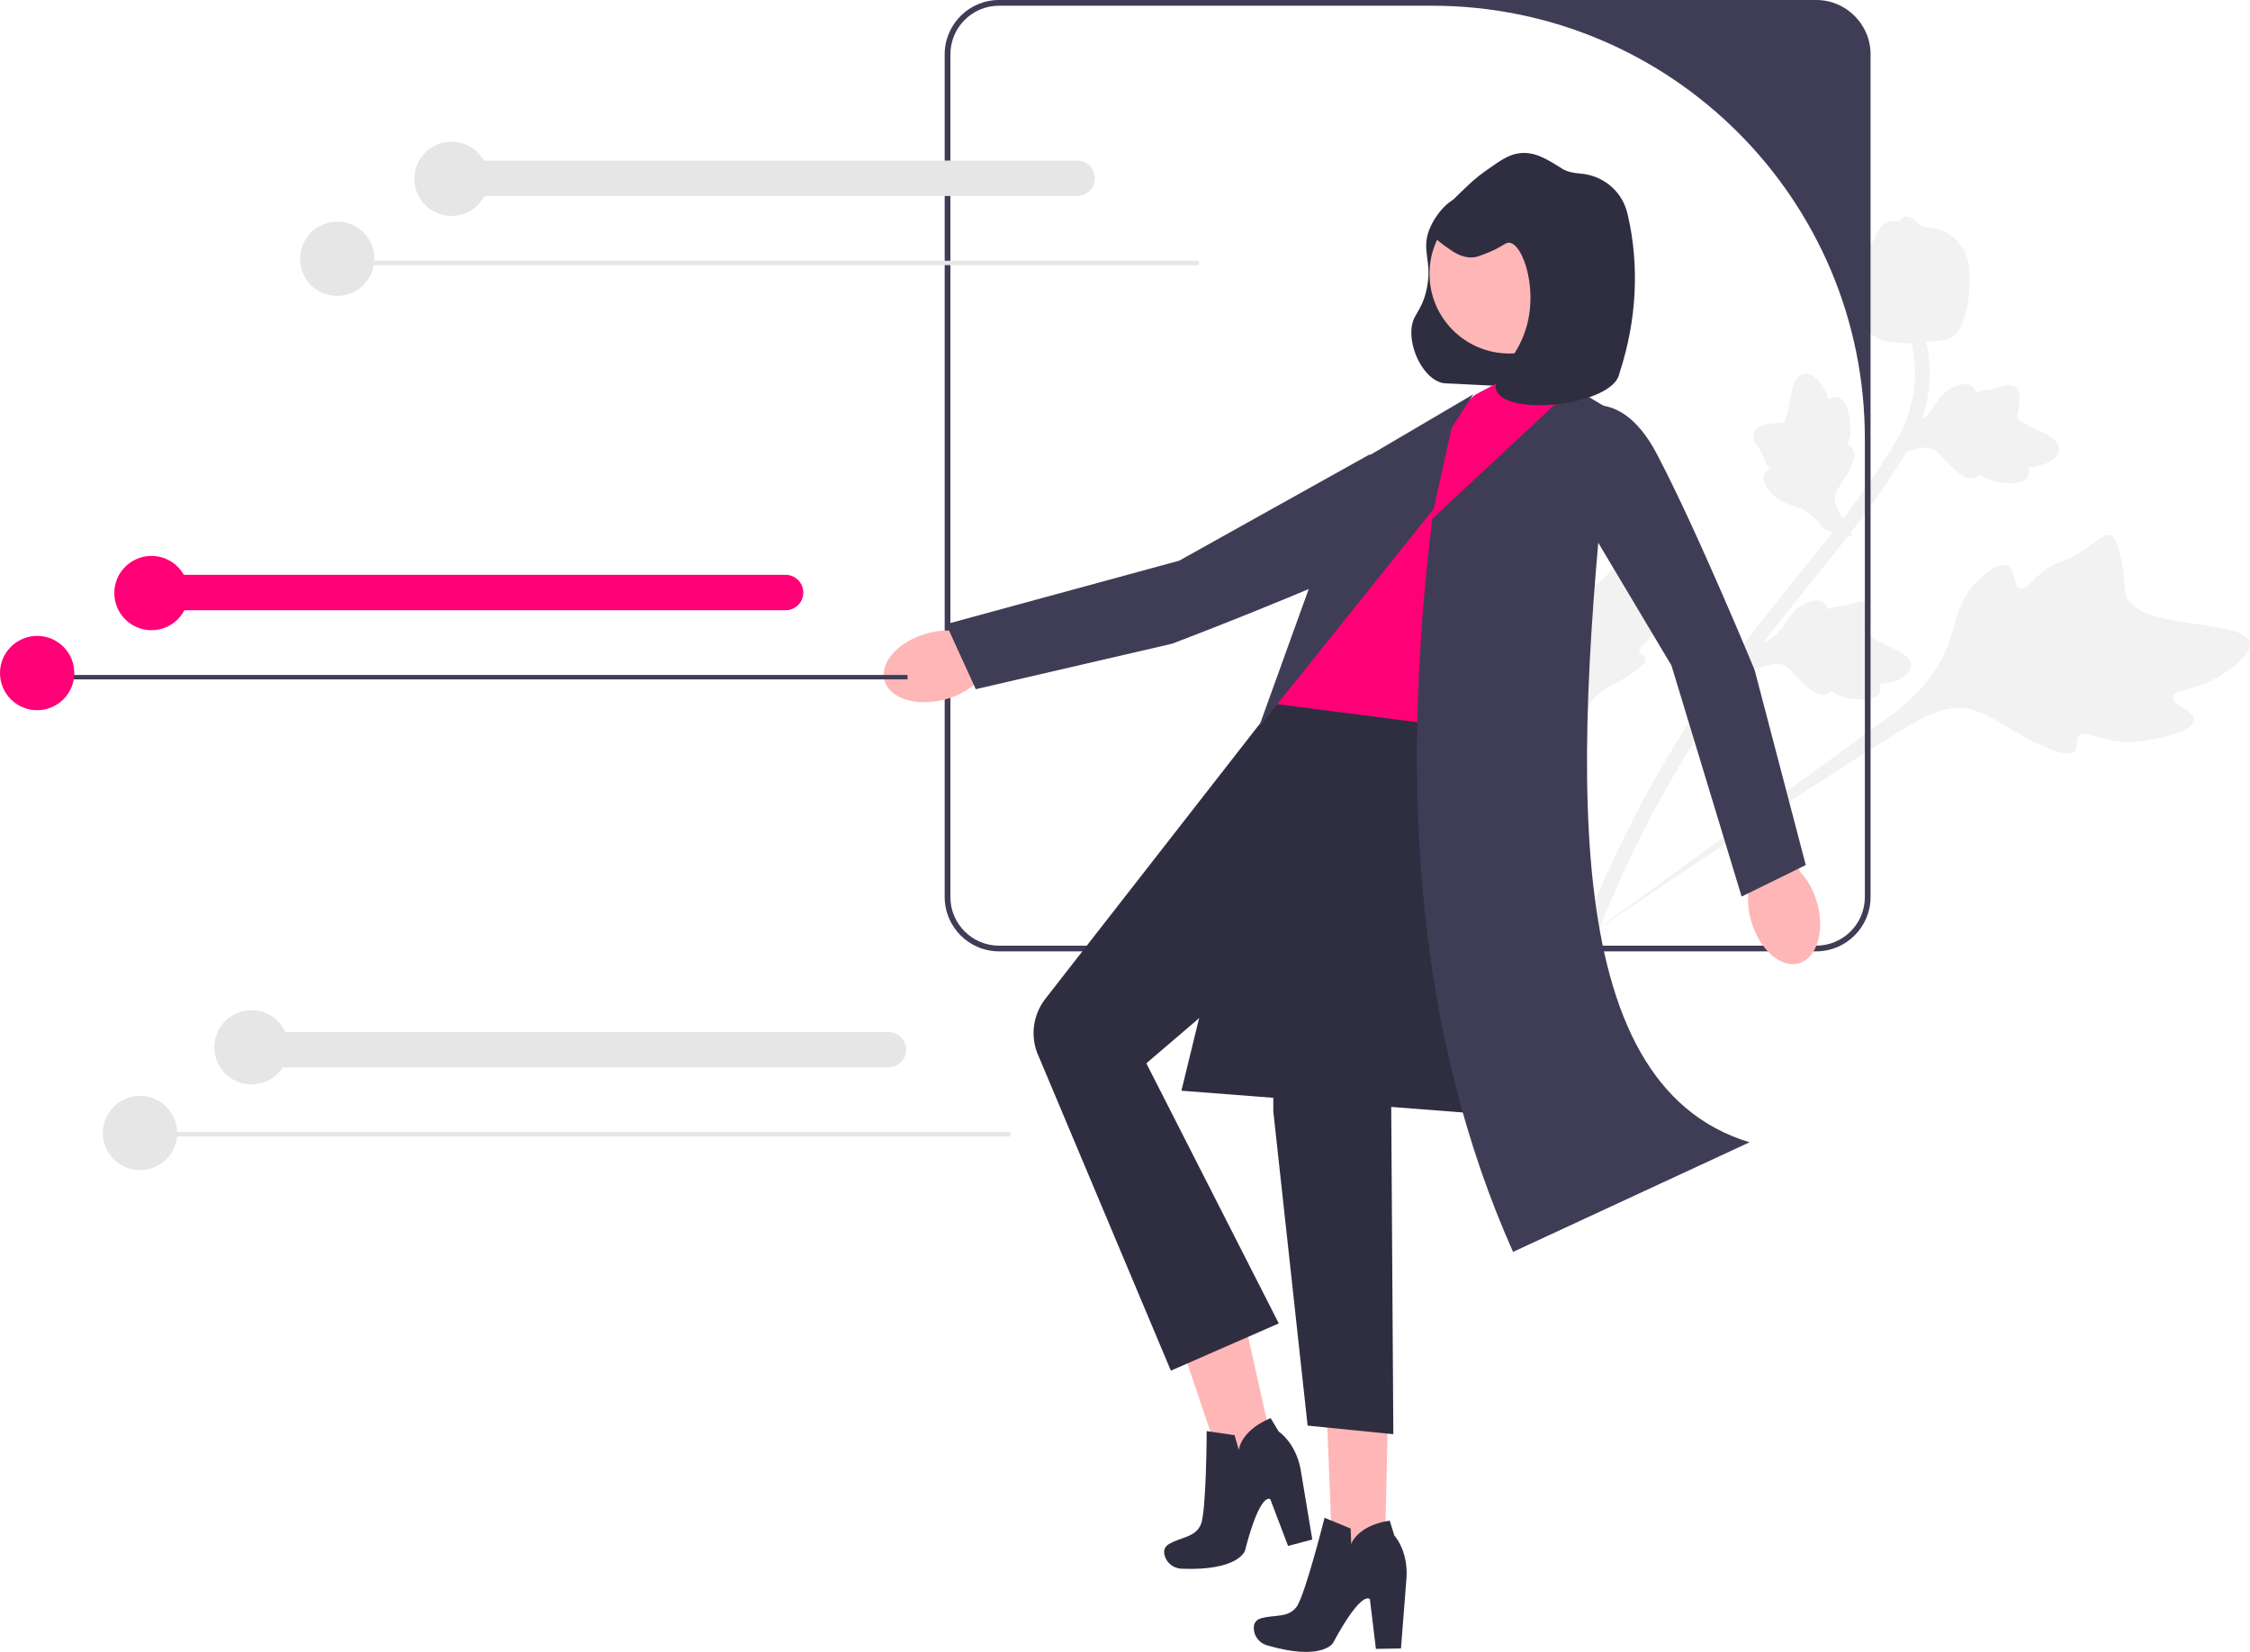 <svg xmlns="http://www.w3.org/2000/svg" width="787.361" height="578.211" viewBox="0 0 787.361 578.211" xmlns:xlink="http://www.w3.org/1999/xlink"><g><path d="M767.741,251.996c.22-3.362-7.668-5.003-7.31-7.946,.357-2.932,8.313-2.322,16.723-7.618,1.517-.955,11.074-6.973,10.142-11.488-1.767-8.558-39.665-4.19-43.353-16.64-.81-2.732-.058-6.565-2.29-15.152-.888-3.416-1.625-5.189-3.131-5.749-2.137-.794-3.953,1.549-9.198,5.01-7.865,5.191-9.303,3.567-14.947,8.141-4.19,3.395-5.598,6.073-7.422,5.533-2.581-.764-1.428-6.619-4.384-8.048-3.016-1.458-8.275,2.677-11.498,6.262-6.047,6.729-6.674,13.473-8.684,19.639-2.185,6.701-7.025,15.852-19.032,25.275l-109.61,79.788c23.074-15.973,87.601-58.887,112.741-74.039,7.258-4.374,14.88-8.632,23.201-6.673,8.011,1.885,15.705,9.305,28.622,14.228,1.508,.575,5.728,2.122,7.628,.318,1.571-1.491,.125-3.914,1.571-5.328,1.939-1.897,6.114,.923,12.956,1.889,4.825,.681,8.523,.094,11.703-.411,.959-.152,15.281-2.516,15.573-6.991l-0-0Z" fill="#f2f2f2"/><path d="M582.539,206.675c-1.587-1.078-4.668,2.32-6.009,1.295-1.336-1.021,1.259-4.75,1.086-10.406-.031-1.02-.227-7.447-2.712-8.293-4.71-1.602-13.501,18.259-20.676,16.477-1.575-.391-3.239-1.866-8.098-3.248-1.933-.55-3.016-.699-3.725-.122-1.006,.82-.381,2.387-.195,5.96,.278,5.358-.933,5.595-.317,9.685,.458,3.036,1.366,4.5,.574,5.239-1.12,1.047-3.661-1.209-5.215-.171-1.586,1.059-1.074,4.834-.244,7.45,1.558,4.91,4.687,7.163,7.133,9.929,2.658,3.006,5.753,8.022,6.914,16.634l7.534,76.819c-1.182-15.934-3.627-59.986-3.809-76.697-.053-4.824,.057-9.794,3.419-13.313,3.237-3.388,9.099-5.023,15.241-9.943,.717-.574,2.694-2.199,2.357-3.652-.279-1.201-1.885-1.191-2.162-2.308-.371-1.499,2.217-2.734,4.665-5.814,1.726-2.171,2.505-4.156,3.175-5.863,.202-.514,3.174-8.226,1.062-9.661l-0,0Z" fill="#f2f2f2"/><path d="M609.258,235.387l4.876-9.165,.878-.347c4.06-1.603,7.083-3.813,8.99-6.571,.303-.438,.584-.892,.87-1.354,1.134-1.832,2.543-4.109,5.456-5.894,1.628-.992,5.715-3.072,8.158-.795,.663,.605,.987,1.322,1.138,2.005,.129-.056,.26-.111,.401-.172,1.735-.713,2.787-.808,3.801-.899,.779-.07,1.582-.142,3.075-.593,.655-.198,1.195-.395,1.649-.561,1.378-.499,3.1-1.04,4.71,.092,1.678,1.27,1.604,3.327,1.556,4.688-.085,2.429-.434,3.984-.666,5.014-.086,.376-.18,.801-.183,.95-.004,1.205,5.066,3.548,6.969,4.441,4.284,1.992,7.991,3.716,7.701,7.08-.206,2.407-2.506,4.201-7.028,5.469-1.408,.394-2.713,.533-3.822,.582,.358,.777,.521,1.703,.144,2.725h0c-.895,2.418-4.085,3.271-9.483,2.544-1.343-.177-3.146-.422-5.249-1.385-.99-.455-1.813-.964-2.509-1.41-.285,.385-.67,.749-1.211,1.024-1.592,.812-3.481,.423-5.591-1.239-2.346-1.794-4.031-3.631-5.52-5.248-1.301-1.41-2.425-2.621-3.517-3.266-2.043-1.17-4.596-.642-7.723,.169l-7.87,2.115-0-0Z" fill="#f2f2f2"/><path d="M648.391,187.738l-10.102-2.392-.558-.761c-2.58-3.52-5.485-5.884-8.636-7.029-.501-.182-1.011-.338-1.531-.498-2.059-.632-4.62-1.417-7.085-3.782-1.373-1.323-4.421-4.749-2.838-7.69,.417-.795,1.029-1.29,1.651-1.61-.087-.111-.174-.224-.268-.345-1.13-1.498-1.489-2.491-1.834-3.448-.266-.735-.539-1.495-1.353-2.824-.357-.583-.686-1.055-.961-1.453-.833-1.206-1.793-2.735-1.105-4.579,.803-1.945,2.811-2.395,4.14-2.694,2.372-.534,3.963-.591,5.019-.628,.386-.013,.82-.029,.965-.064,1.166-.302,2.147-5.8,2.528-7.868,.84-4.649,1.568-8.672,4.895-9.245,2.381-.412,4.699,1.358,7.073,5.41,.738,1.262,1.203,2.49,1.533,3.55,.661-.544,1.515-.936,2.6-.831h0c2.566,.253,4.2,3.121,4.866,8.527,.169,1.344,.39,3.151-.009,5.429-.189,1.073-.472,1.998-.728,2.785,.444,.178,.894,.458,1.298,.912,1.189,1.334,1.293,3.26,.22,5.722-1.14,2.724-2.489,4.82-3.676,6.671-1.034,1.616-1.92,3.011-2.267,4.231-.613,2.273,.545,4.608,2.122,7.428l4.042,7.076-0-0Z" fill="#f2f2f2"/><path d="M661.142,159.633l4.876-9.165,.878-.347c4.06-1.603,7.083-3.813,8.99-6.571,.303-.438,.584-.892,.87-1.354,1.134-1.832,2.543-4.109,5.456-5.894,1.628-.992,5.715-3.072,8.158-.795,.663,.605,.987,1.322,1.138,2.005,.129-.056,.26-.111,.401-.172,1.735-.713,2.787-.808,3.801-.899,.779-.07,1.582-.142,3.075-.593,.655-.198,1.195-.395,1.649-.561,1.378-.499,3.1-1.04,4.71,.092,1.678,1.27,1.604,3.327,1.556,4.688-.085,2.429-.434,3.984-.666,5.014-.086,.376-.18,.801-.183,.95-.004,1.205,5.066,3.548,6.969,4.441,4.284,1.992,7.991,3.716,7.701,7.08-.206,2.407-2.506,4.201-7.028,5.469-1.408,.394-2.713,.533-3.822,.582,.358,.777,.521,1.703,.144,2.725h0c-.895,2.418-4.085,3.271-9.483,2.544-1.343-.177-3.146-.422-5.249-1.385-.99-.455-1.813-.964-2.509-1.41-.285,.385-.67,.749-1.211,1.024-1.592,.812-3.481,.423-5.591-1.239-2.346-1.794-4.031-3.631-5.52-5.248-1.301-1.41-2.425-2.621-3.517-3.266-2.043-1.17-4.596-.642-7.723,.169l-7.87,2.115-0-0Z" fill="#f2f2f2"/><path d="M556.692,330.817l-1.018-2.34,.979-2.355-.979,2.355-2.243-1.186c.099-.216,.29-.737,.596-1.548,1.676-4.443,6.77-17.969,16.895-37.83,7.068-13.864,15.099-27.595,23.871-40.817,8.786-13.243,16.205-22.743,22.166-30.38,4.497-5.759,8.877-11.176,13.148-16.451,11.404-14.095,22.175-27.409,32.019-43.575,2.199-3.608,6.774-11.12,7.821-21.729,.607-6.154-.056-12.44-1.976-18.682l4.88-1.5c2.115,6.895,2.846,13.856,2.172,20.688-1.161,11.763-6.146,19.948-8.54,23.881-10.018,16.451-20.894,29.893-32.409,44.123-4.252,5.257-8.616,10.649-13.094,16.385-5.906,7.566-13.26,16.984-21.933,30.057-8.669,13.063-16.6,26.627-23.582,40.315-9.996,19.611-15.014,32.936-16.662,37.314-.882,2.337-1.066,2.826-2.111,3.276l0-0Z" fill="#f2f2f2"/><path d="M655.672,117.678c-.173-.118-.344-.242-.513-.375-3.452-2.648-5.301-7.066-5.5-13.132-.089-2.85,.684-5.503,2.224-10.794,.236-.816,1.481-4.927,4.016-10.02,1.655-3.329,2.578-4.562,3.949-5.272,1.524-.792,3.201-.923,4.82-.677,.222-.439,.55-.825,1.015-1.129,1.919-1.264,3.668,.273,4.624,1.09,.477,.423,1.069,.956,1.797,1.4,1.142,.704,1.961,.782,3.199,.905,1.185,.117,2.658,.263,4.469,1.026,3.579,1.492,5.596,4.177,6.261,5.061,3.513,4.634,3.333,9.71,3.124,15.586-.045,1.177-.317,5.386-1.953,10.291-1.18,3.539-2.2,4.773-3.125,5.576-1.894,1.655-3.905,1.968-8.75,2.382-5.064,.438-7.604,.655-9.555,.508-4.539-.35-7.39-.569-10.102-2.427l-0,0Z" fill="#f2f2f2"/></g><path d="M635.562,0H349.602c-10.49,0-19.02,8.53-19.02,19.02V313.98c0,10.49,8.53,19.02,19.02,19.02h285.96c10.49,0,19.02-8.53,19.02-19.02V19.02c0-10.49-8.53-19.02-19.02-19.02Zm17.02,313.98c0,9.4-7.62,17.02-17.02,17.02H349.602c-9.4,0-17.02-7.62-17.02-17.02V19.02c0-9.4,7.62-17.02,17.02-17.02h151.472c83.675,0,151.508,67.832,151.508,151.508v160.472Z" fill="#3f3d56"/><path id="b-240" d="M324.53,221.685c-10.023,2.709-16.749,10.076-15.024,16.455,1.725,6.378,11.247,9.351,21.273,6.64,4.02-1.028,7.735-3.004,10.835-5.762l42.322-12.015-6.061-19.74-41.078,13.94c-4.069-.821-8.275-.656-12.266,.483Z" fill="#ffb6b6"/><path d="M501.882,162.462s11.949,17.528-14.98,30.75c-26.929,13.223-76.707,32.094-76.707,32.094l-68.73,15.923-10.379-22.755,81.555-22.22,66.457-37.088,22.785,3.295Z" fill="#3f3d56"/><path d="M493.888,115.807c-.306,8.309,5.676,18.172,12,18.374,7.608,.244,43.573,2.805,44.73-.178,8.028-20.711-29.778-63.674-38.3-64.913-4.58-.666-10.063,5.909-12.172,11.337-2.954,7.607,1.406,11.194-1.055,21.441-1.877,7.814-4.989,8.13-5.202,13.938Z" fill="#2f2e41"/><g><polygon points="431.284 443.34 406.041 449.125 431.405 524.385 448.51 520.466 431.284 443.34" fill="#ffb6b6"/><path d="M422.264,500.915l9.763,1.432,1.505,5.23s.325-6.652,11.108-11.211l2.803,4.681s5.772,3.714,7.638,12.92l4.142,24.901-8.477,2.249-6.22-16.359s-3.422-3.129-8.867,18.036c0,0-2.205,7.113-22.204,6.289-2.749-.113-5.167-1.947-5.901-4.599-.405-1.463-.226-2.976,1.462-3.99,4.297-2.58,9.294-2.339,11.222-6.925,1.928-4.586,2.026-32.653,2.026-32.653Z" fill="#2f2e41"/></g><g><polygon points="486.123 477.557 463.582 477 466.738 556.249 484.283 556.562 486.123 477.557" fill="#ffb6b6"/><path d="M463.513,531.269l9.131,3.739,.202,5.438s1.917-6.379,13.48-8.209l1.594,5.218s4.709,4.994,4.304,14.379l-1.972,25.166-8.769,.143-2.101-17.375s-2.569-3.86-12.946,15.372c0,0-3.851,6.373-23.065,.761-2.641-.771-4.547-3.134-4.621-5.884-.041-1.518,.497-2.943,2.379-3.521,4.792-1.47,9.583-.033,12.558-4.021,2.975-3.988,9.824-31.206,9.824-31.206Z" fill="#2f2e41"/></g><polygon points="532.637 390.997 413.423 381.772 446.971 244.241 527.237 232.676 532.637 390.997" fill="#2f2e41"/><polygon points="516.196 138.193 541.314 124.811 561.597 148.761 520.838 279.4 446.279 246.386 502.909 149.571 516.196 138.193" fill="#ff0077"/><path d="M519.379,255.812s7.999,41.243-16.77,62.68l-7.582,24.104-8.186,44.491,.741,114.912-30-3-12-109.996-.143-54.745-44.289,37.927,46.351,91.039-37.769,16.538-46.129-109.709c-3.205-6.683-2.35-14.604,2.207-20.45l80.468-103.219,73.1,9.427Z" fill="#2f2e41"/><path d="M550.477,135.631l-49.248,45.946c-11.655,94.579-5.293,181.426,28.243,256.611l82.757-38.356c-68.241-20.697-61.548-134.344-48.307-256.113l-13.445-8.087Z" fill="#3f3d56"/><polygon points="508.006 149.722 515.582 138 473.68 162.635 440.546 254.456 501.668 178.18 508.006 149.722" fill="#3f3d56"/><path id="c-241" d="M612.822,322.436c2.888,9.973,10.375,16.566,16.721,14.727,6.346-1.839,9.148-11.413,6.258-21.389-1.1-4.001-3.142-7.68-5.955-10.73l-12.77-42.1-19.629,6.414,14.673,40.822c-.748,4.083-.507,8.285,.702,12.255Z" fill="#ffb6b6"/><path d="M548.564,144.699s17.177-12.447,31.168,14.09c13.991,26.538,34.285,75.753,34.285,75.753l17.892,68.245-22.447,11.029-24.555-80.883-38.982-65.364,2.639-22.87Z" fill="#3f3d56"/><circle cx="528.139" cy="95.838" r="27.896" fill="#ffb6b6"/><path d="M528.231,84.955c-1.57-.155-2.377,1.505-8.374,3.822-2.125,.821-3.212,1.233-4.46,1.313-3.793,.244-6.741-1.851-8.712-3.252-3.203-2.276-5.266-3.742-5.669-6.086-.526-3.059,2.937-6.475,9.883-13.184,3.402-3.285,5.475-5.27,8.804-7.632,5.583-3.962,8.375-5.942,12.288-6.331,5.183-.515,9.124,1.959,14.81,5.528,1.536,.964,3.751,1.428,6.099,1.605,7.686,.578,14.275,5.701,16.366,13.12,.16,.567,.294,1.08,.395,1.519,4.126,18.014,2.975,36.75-2.672,54.346-.152,.474-.279,.915-.378,1.317-2.623,10.716-38.656,14.894-42.871,5.834-2.654-5.705,9.749-11.413,11.601-28.423,1.289-11.842-3.193-23.11-7.11-23.497Z" fill="#2f2e41"/><rect x="117.33" y="91.253" width="302.252" height="1.549" fill="#e6e6e6"/><g><path d="M376.912,68.6H160c-3.417,0-6.197-2.78-6.197-6.197s2.78-6.197,6.197-6.197h216.911c3.417,0,6.197,2.78,6.197,6.197s-2.78,6.197-6.197,6.197Z" fill="#e6e6e6"/><circle cx="118" cy="90.583" r="13" fill="#e6e6e6"/><circle cx="158" cy="62.583" r="13" fill="#e6e6e6"/></g><rect x="15.33" y="236.253" width="302.252" height="1.549" fill="#3f3d56"/><g><path d="M274.912,213.6H58c-3.417,0-6.197-2.78-6.197-6.197s2.78-6.197,6.197-6.197h216.911c3.417,0,6.197,2.78,6.197,6.197s-2.78,6.197-6.197,6.197Z" fill="#ff0077"/><circle cx="13" cy="235.583" r="13" fill="#ff0077"/><circle cx="53" cy="207.583" r="13" fill="#ff0077"/></g><rect x="51.33" y="396.253" width="302.252" height="1.549" fill="#e6e6e6"/><g><path d="M310.912,373.6H94c-3.417,0-6.197-2.78-6.197-6.197s2.78-6.197,6.197-6.197h216.911c3.417,0,6.197,2.78,6.197,6.197s-2.78,6.197-6.197,6.197Z" fill="#e6e6e6"/><circle cx="88" cy="366.583" r="13" fill="#e6e6e6"/><circle cx="49" cy="396.583" r="13" fill="#e6e6e6"/></g></svg>